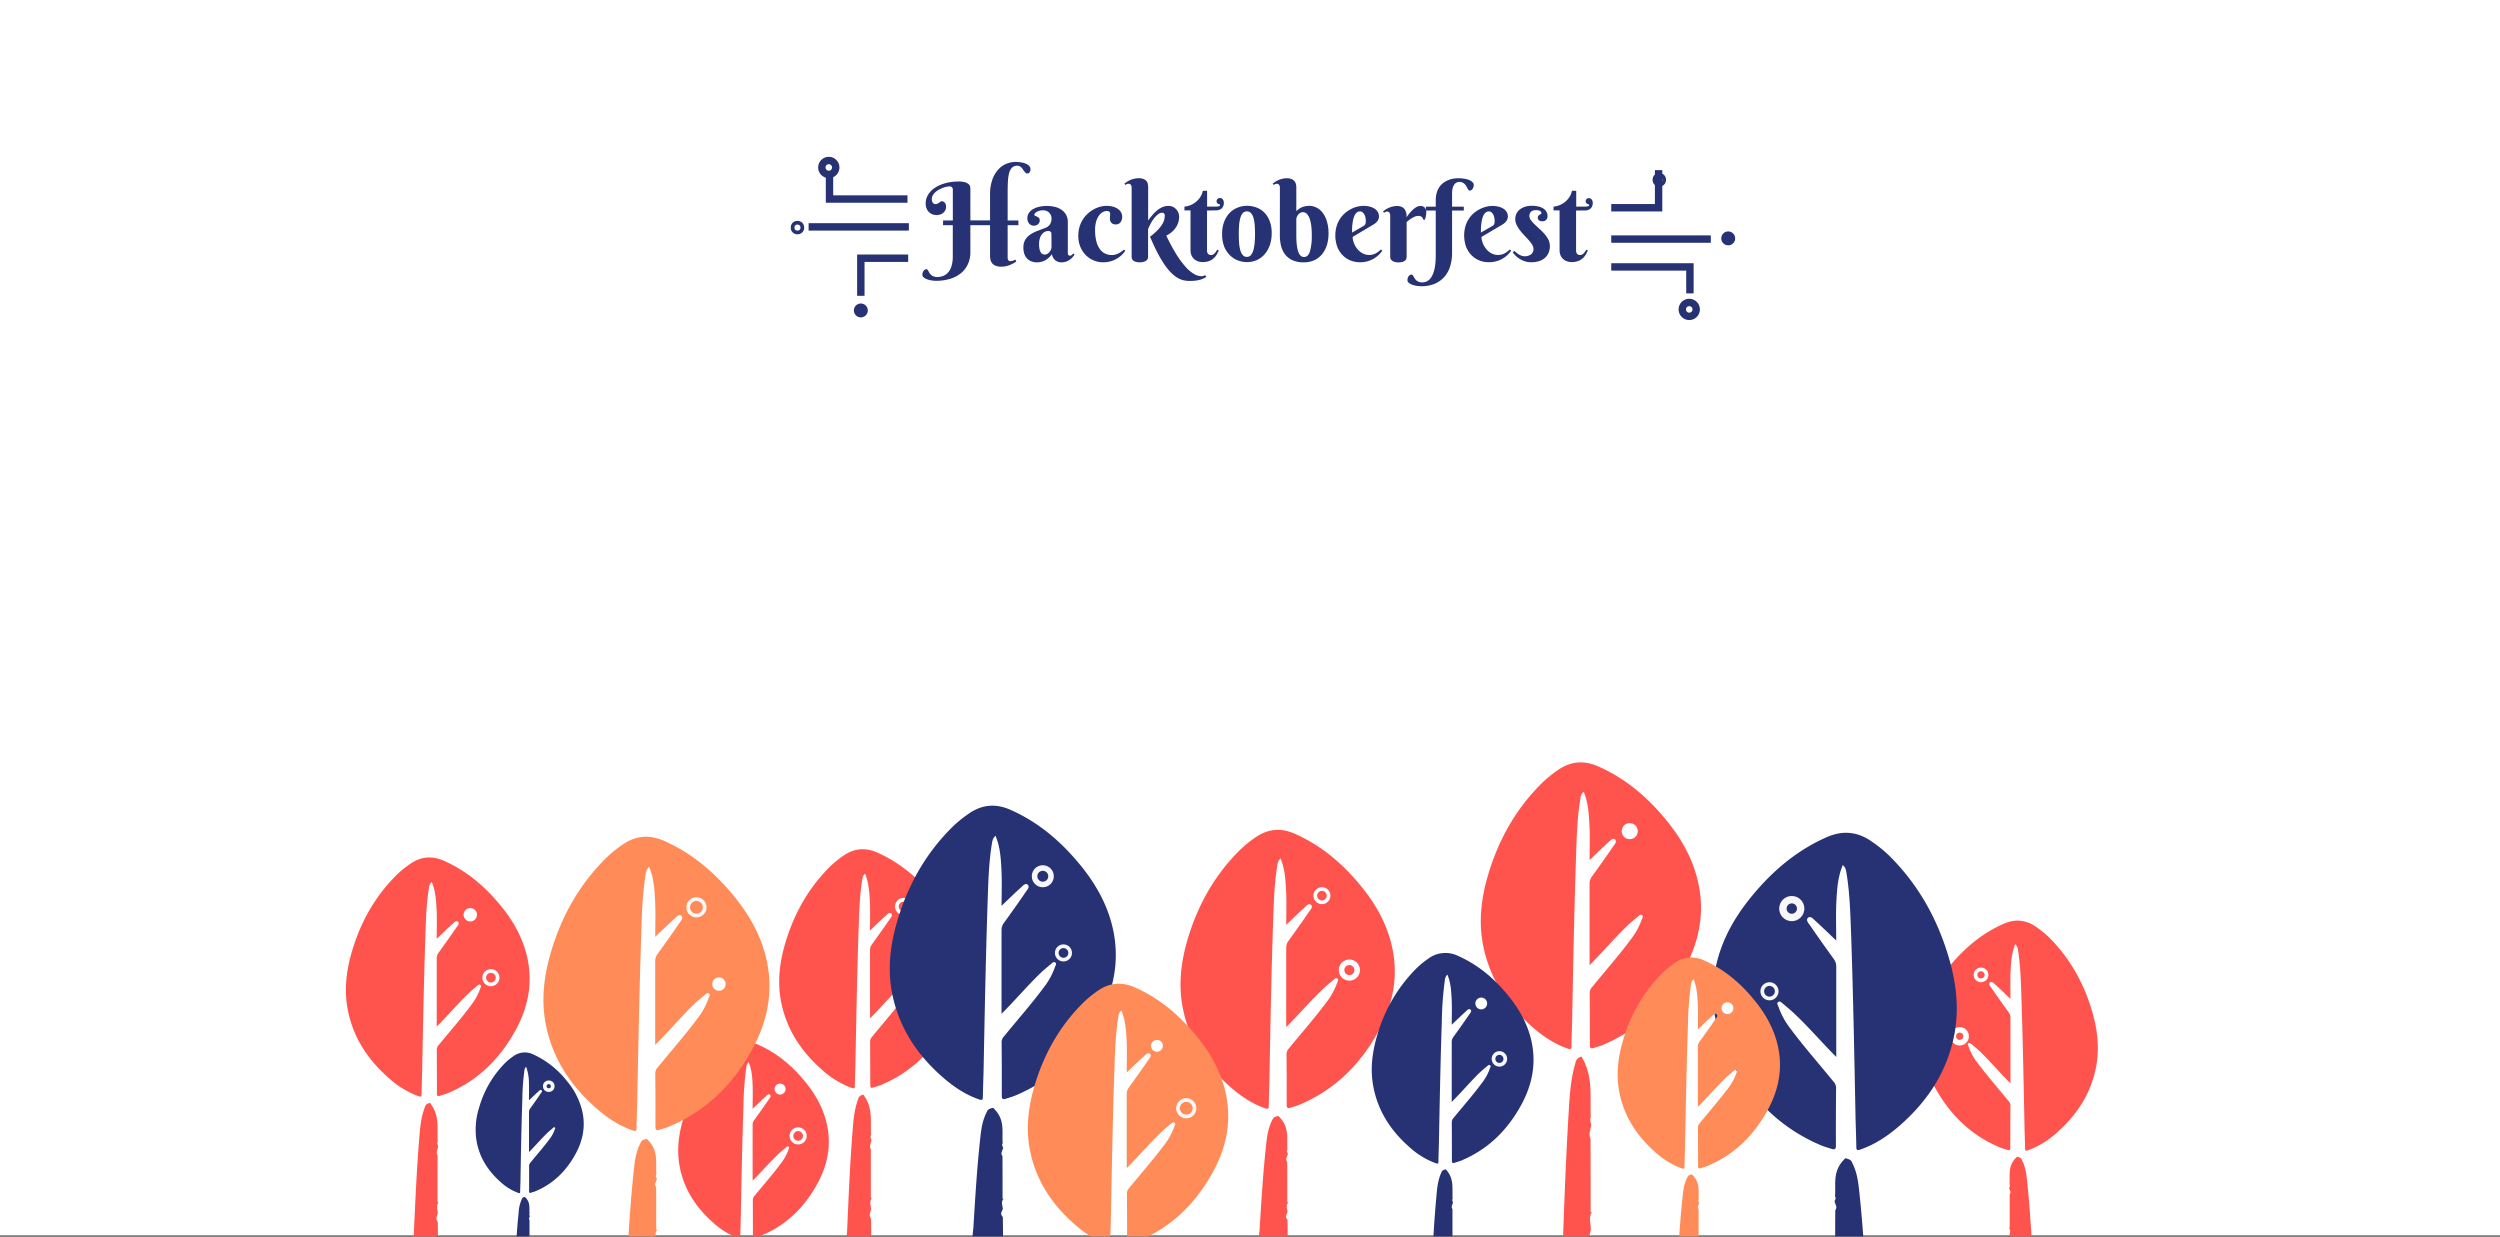 <svg id="Layer_1" data-name="Layer 1" xmlns="http://www.w3.org/2000/svg" xmlns:xlink="http://www.w3.org/1999/xlink" viewBox="0 0 1350 668"><rect x="0" y="0" width="1350" height="668" fill="#808080" stroke="none"/><defs><style>.cls-1,.cls-4,.cls-5{fill:none;}.cls-2{fill:#fff;}.cls-10,.cls-11,.cls-12,.cls-17,.cls-3{fill:#273274;}.cls-4,.cls-5{stroke:#273274;}.cls-10,.cls-11,.cls-12,.cls-13,.cls-14,.cls-16,.cls-17,.cls-4,.cls-5,.cls-8,.cls-9{stroke-miterlimit:10;}.cls-10,.cls-13,.cls-4{stroke-width:4px;}.cls-11,.cls-12,.cls-16,.cls-5,.cls-9{stroke-width:2px;}.cls-6{clip-path:url(#clip-path);}.cls-14,.cls-7,.cls-8,.cls-9{fill:#ff544e;}.cls-14,.cls-8,.cls-9{stroke:#fff;}.cls-17,.cls-8{stroke-width:3px;}.cls-10,.cls-11,.cls-13,.cls-16,.cls-17{stroke:#f7f7f7;}.cls-12{stroke:#f9f9f9;}.cls-13,.cls-15,.cls-16{fill:#ff8c58;}.cls-14{stroke-width:5px;}</style><clipPath id="clip-path"><rect class="cls-1" x="181" y="397.35" width="994" height="270.3"/></clipPath></defs><title>header hacktober</title><rect class="cls-2" width="1350" height="667"/><path class="cls-3" d="M509.27,119.06h5.26V102.62a2.9,2.9,0,0,0-.14-1,1.42,1.42,0,0,0-.4-.59,1.38,1.38,0,0,0-.62-.29,4.09,4.09,0,0,0-.79-.07,7.72,7.72,0,0,0-1.57.2,13.09,13.09,0,0,0-2,.61,16.55,16.55,0,0,0-2.09,1,10.13,10.13,0,0,0-1.88,1.34,6.74,6.74,0,0,0-1.34,1.68,4,4,0,0,0-.52,2,3.66,3.66,0,0,0,.25,1.47,2.33,2.33,0,0,0,.56.82,1.48,1.48,0,0,0,.65.35,2.55,2.55,0,0,0,.48.07,2.51,2.51,0,0,0,1.18-.25,6.8,6.8,0,0,0,.84-.52l.71-.52a1.25,1.25,0,0,1,.77-.25,2,2,0,0,1,.74.16,2.1,2.1,0,0,1,.72.51,2.89,2.89,0,0,1,.56.91,3.62,3.62,0,0,1,.23,1.37,4.17,4.17,0,0,1-.45,2,4.45,4.45,0,0,1-1.16,1.4,4.79,4.79,0,0,1-1.62.84,6.47,6.47,0,0,1-4.3-.2,5.52,5.52,0,0,1-1.89-1.31,5.65,5.65,0,0,1-1.18-2,7,7,0,0,1-.4-2.4,9.06,9.06,0,0,1,.72-3.65,10.29,10.29,0,0,1,2-3A13.4,13.4,0,0,1,505.5,101a19.43,19.43,0,0,1,3.65-1.66,24.51,24.51,0,0,1,4.1-1,27.83,27.83,0,0,1,4.28-.33,11.9,11.9,0,0,1,3.68.45,4.9,4.9,0,0,1,1.94,1.08,2.5,2.5,0,0,1,.74,1.33A7.31,7.31,0,0,1,524,102v17h10.63V105.16A23.44,23.44,0,0,1,535.87,97a16.28,16.28,0,0,1,3.21-5.47,12.06,12.06,0,0,1,4.39-3.09,13,13,0,0,1,4.82-1,19.3,19.3,0,0,1,3.13.25,10.83,10.83,0,0,1,2.6.74,5.16,5.16,0,0,1,1.78,1.23,2.49,2.49,0,0,1,.66,1.72A2.59,2.59,0,0,1,556,93a1.89,1.89,0,0,1-.53.51,1.16,1.16,0,0,1-.62.19,1.45,1.45,0,0,1-.92-.32,4.3,4.3,0,0,1-.77-.79q-.36-.48-.71-1a7,7,0,0,0-.78-1,4.12,4.12,0,0,0-1-.79,2.56,2.56,0,0,0-1.3-.32,4,4,0,0,0-2.8,1A6.15,6.15,0,0,0,545,93.16a20.92,20.92,0,0,0-.71,4.64q-.16,2.77-.16,6.35v14.91h5.81v2.54h-5.81v17.56a2.26,2.26,0,0,0,.36,1.34,1.27,1.27,0,0,0,1.11.51,3.86,3.86,0,0,0,1.5-.29q.69-.29,1.21-.55l.49,1.07q-.64.43-1.49.91a17.09,17.09,0,0,1-1.88.9,14.77,14.77,0,0,1-2.2.69,10.68,10.68,0,0,1-2.44.27,8.16,8.16,0,0,1-3.18-.52,4.63,4.63,0,0,1-1.88-1.37,4.55,4.55,0,0,1-.88-1.92,10.87,10.87,0,0,1-.22-2.17V121.6H524V136a15.38,15.38,0,0,1-1.43,6.85,13.84,13.84,0,0,1-3.91,4.87,16.94,16.94,0,0,1-5.85,2.92,26,26,0,0,1-7.21,1,15.89,15.89,0,0,1-2.83-.25,11.59,11.59,0,0,1-2.4-.68,5.38,5.38,0,0,1-1.66-1,1.76,1.76,0,0,1-.62-1.29,4,4,0,0,1,.14-1.05,3.28,3.28,0,0,1,.43-1,2.67,2.67,0,0,1,.71-.72,1.62,1.62,0,0,1,.94-.29.7.7,0,0,1,.56.32,6,6,0,0,1,.51.79q.26.48.59,1a4.51,4.51,0,0,0,.87,1,4.62,4.62,0,0,0,1.29.79,4.84,4.84,0,0,0,1.88.32,8.41,8.41,0,0,0,3.83-.81,7.11,7.11,0,0,0,2.64-2.28A10.34,10.34,0,0,0,514,143a18.51,18.51,0,0,0,.51-4.46V121.6h-5.26Z"/><path class="cls-3" d="M563.17,113.57a6.84,6.84,0,0,0-1.82.23,6.28,6.28,0,0,0-1.44.58,3.44,3.44,0,0,0-1,.77,1.27,1.27,0,0,0-.35.79.64.64,0,0,0,.45.62l1,.43a3.34,3.34,0,0,1,1,.69,1.87,1.87,0,0,1,.45,1.37,2.51,2.51,0,0,1-.25,1.11,3,3,0,0,1-1.65,1.5,3.23,3.23,0,0,1-1.17.22,3.36,3.36,0,0,1-2.61-1.1,4.17,4.17,0,0,1-1-2.92,5,5,0,0,1,.92-3,7.21,7.21,0,0,1,2.41-2.07,12.19,12.19,0,0,1,3.37-1.2,18.7,18.7,0,0,1,8.06.1,10.93,10.93,0,0,1,3.63,1.56,8.08,8.08,0,0,1,2.51,2.72,7.93,7.93,0,0,1,.94,4v16.32q0,.26,0,.58a1.79,1.79,0,0,0,.14.58,1.07,1.07,0,0,0,.35.43,1.09,1.09,0,0,0,.66.17,1.45,1.45,0,0,0,1-.39,7.61,7.61,0,0,0,.79-.79l.72.61q-.43.61-1,1.33a8.33,8.33,0,0,1-3.5,2.43,7.45,7.45,0,0,1-2.63.43,5.18,5.18,0,0,1-3.24-1.08,5.26,5.26,0,0,1-1.85-3.34,12.25,12.25,0,0,1-1.92,2.08,10.41,10.41,0,0,1-2,1.36,9,9,0,0,1-2.09.75,9.91,9.91,0,0,1-2.12.23,8.44,8.44,0,0,1-2.69-.43,6.41,6.41,0,0,1-2.33-1.37,6.73,6.73,0,0,1-1.65-2.44,9.61,9.61,0,0,1-.62-3.67,8.05,8.05,0,0,1,1-4.3,9.29,9.29,0,0,1,2.73-2.82,18.46,18.46,0,0,1,3.84-1.95q2.15-.81,4.41-1.7a4.7,4.7,0,0,0,2.44-2,5.3,5.3,0,0,0,.77-2.7,4.69,4.69,0,0,0-1.26-3.42A4.57,4.57,0,0,0,563.17,113.57Zm4.59,12.65a1.33,1.33,0,0,0-.46-1.1,1.82,1.82,0,0,0-1.18-.38,4.19,4.19,0,0,0-1.92.46,4.74,4.74,0,0,0-1.6,1.36,6.88,6.88,0,0,0-1.1,2.21,10.37,10.37,0,0,0-.4,3,13,13,0,0,0,.25,2.77,5.43,5.43,0,0,0,.66,1.75,2.4,2.4,0,0,0,1,.91,2.67,2.67,0,0,0,1.16.26,2.75,2.75,0,0,0,1.42-.39,4.23,4.23,0,0,0,1.16-1,5,5,0,0,0,.78-1.36,4.16,4.16,0,0,0,.29-1.5Z"/><path class="cls-3" d="M602.57,121.2a3.64,3.64,0,0,1-1.5-.27,2.63,2.63,0,0,1-1-.74,3,3,0,0,1-.55-1,4,4,0,0,1-.17-1.17,10.83,10.83,0,0,1,.1-1.5,5,5,0,0,0,0-1.3,1.46,1.46,0,0,0-.45-.92,2,2,0,0,0-1.33-.35,4.7,4.7,0,0,0-2.14.58,6,6,0,0,0-2.05,1.82,10.58,10.58,0,0,0-1.53,3.19,15.93,15.93,0,0,0-.61,4.69,25.18,25.18,0,0,0,.56,5.53,13.27,13.27,0,0,0,1.69,4.26,8.14,8.14,0,0,0,2.8,2.73,8.34,8.34,0,0,0,5.85.74,8.49,8.49,0,0,0,1.72-.64,11,11,0,0,0,1.55-.94q.74-.53,1.43-1.14l.72.69a19.75,19.75,0,0,1-1.7,2,13.91,13.91,0,0,1-2.51,2,14.49,14.49,0,0,1-3.44,1.56,14.84,14.84,0,0,1-4.48.62,12.9,12.9,0,0,1-4.9-1,12.66,12.66,0,0,1-4.23-2.82,13.85,13.85,0,0,1-3-4.49,15.39,15.39,0,0,1-1.11-6,16.73,16.73,0,0,1,.66-4.84,16,16,0,0,1,1.81-4,15.08,15.08,0,0,1,2.66-3.15A16.85,16.85,0,0,1,590.7,113a15.43,15.43,0,0,1,3.42-1.37,13.17,13.17,0,0,1,3.37-.46,12.66,12.66,0,0,1,3.73.49,8.38,8.38,0,0,1,2.64,1.3,5.31,5.31,0,0,1,1.57,1.86A4.87,4.87,0,0,1,606,117a5.85,5.85,0,0,1-.22,1.6,4.05,4.05,0,0,1-.64,1.33,3.06,3.06,0,0,1-1.05.9A3.14,3.14,0,0,1,602.57,121.2Z"/><path class="cls-3" d="M620,119.06q1-1.36,2.17-2.76a19.92,19.92,0,0,1,2.48-2.53,12.71,12.71,0,0,1,2.89-1.85,8,8,0,0,1,3.41-.72,5.31,5.31,0,0,1,2.74.65,6,6,0,0,1,1.78,1.56,5.77,5.77,0,0,1,1,1.89,6.42,6.42,0,0,1,.27,1.68,11.26,11.26,0,0,1-.33,2.64,9.93,9.93,0,0,1-1.13,2.72,12.07,12.07,0,0,1-2.12,2.6,14.49,14.49,0,0,1-3.35,2.3,99.52,99.52,0,0,0,5.29,9.89,49.51,49.51,0,0,0,5,6.82,19.43,19.43,0,0,0,4.58,3.94,8.39,8.39,0,0,0,4.19,1.27,2.83,2.83,0,0,0,.69-.09,5,5,0,0,0,.64-.2,6.39,6.39,0,0,0,.66-.29l.55,1q-.78.43-1.59.82a11.1,11.1,0,0,1-1.85.68,17.26,17.26,0,0,1-2.4.46,26,26,0,0,1-3.24.17,14.18,14.18,0,0,1-3.37-.4,11.5,11.5,0,0,1-3.34-1.44,18.86,18.86,0,0,1-3.39-2.77,31,31,0,0,1-3.52-4.39,63.13,63.13,0,0,1-3.71-6.33q-1.91-3.67-4-8.58a30.26,30.26,0,0,0,4.36-3.8,18.64,18.64,0,0,0,2.4-3.16,8.25,8.25,0,0,0,1-2.51,10.61,10.61,0,0,0,.2-1.88c0-.08,0-.21,0-.39a1.27,1.27,0,0,0-.19-.53,1.51,1.51,0,0,0-.46-.46,1.53,1.53,0,0,0-.85-.2,3.42,3.42,0,0,0-2.17.91A12.82,12.82,0,0,0,623.1,118a21.76,21.76,0,0,0-1.81,2.89q-.81,1.55-1.33,2.82v14.91a3.76,3.76,0,0,1-.13.9,2.08,2.08,0,0,1-.61,1,3.89,3.89,0,0,1-1.39.79,7.31,7.31,0,0,1-2.44.33,6.41,6.41,0,0,1-2.4-.36,3.36,3.36,0,0,1-1.29-.85,2.21,2.21,0,0,1-.52-1,4.53,4.53,0,0,1-.1-.84V101.32a2.69,2.69,0,0,0-.39-1.46,1.43,1.43,0,0,0-1.31-.62,2.11,2.11,0,0,0-.85.16,3.65,3.65,0,0,0-.77.48l-.58-.69a17.13,17.13,0,0,1,1.47-1.08,10.69,10.69,0,0,1,1.78-.94,13.29,13.29,0,0,1,2.07-.66,10,10,0,0,1,2.31-.26,6.82,6.82,0,0,1,2.92.51A3.75,3.75,0,0,1,619.27,98a3.58,3.58,0,0,1,.59,1.56A12.24,12.24,0,0,1,620,101Z"/><path class="cls-3" d="M651.79,113.69V135a3,3,0,0,0,.58,2.12,2.12,2.12,0,0,0,1.59.59,2.33,2.33,0,0,0,1.39-.43,5.07,5.07,0,0,0,1-1,6.13,6.13,0,0,0,.9-1.42l.9.4q-.43.92-1,2a8,8,0,0,1-4,3.61,9.57,9.57,0,0,1-3.74.64,8,8,0,0,1-2.44-.38,5.73,5.73,0,0,1-2.08-1.18,5.93,5.93,0,0,1-1.46-2,7,7,0,0,1-.55-2.92v-21.4H639.6v-2.08a8.71,8.71,0,0,0,2.25-.42,11.23,11.23,0,0,0,3-1.4,11.76,11.76,0,0,0,2.82-2.63,10,10,0,0,0,1.85-4.07h2.31v8.52h4.71q2.31,0,2.31-.78a.39.39,0,0,0-.29-.39l-.65-.26a2.12,2.12,0,0,1-.65-.45,1.31,1.31,0,0,1-.29-1,1.63,1.63,0,0,1,.51-1.27,1.87,1.87,0,0,1,1.31-.46,1.84,1.84,0,0,1,.91.22,2,2,0,0,1,.65.58,2.62,2.62,0,0,1,.39.82,3.39,3.39,0,0,1,.13.92,4.1,4.1,0,0,1-1.08,3,4.69,4.69,0,0,1-3.48,1.11Z"/><path class="cls-3" d="M659.94,126.4a18.36,18.36,0,0,1,1.1-6.63A14,14,0,0,1,664,115a11.88,11.88,0,0,1,4.26-2.86,13.78,13.78,0,0,1,5.08-1,14.79,14.79,0,0,1,5.08.88,11.61,11.61,0,0,1,4.26,2.7,13.2,13.2,0,0,1,2.93,4.61,18,18,0,0,1,1.1,6.6,19,19,0,0,1-1.1,6.7,14.9,14.9,0,0,1-2.93,4.91,12.18,12.18,0,0,1-4.26,3,12.93,12.93,0,0,1-5.08,1,13.6,13.6,0,0,1-5.08-1,12,12,0,0,1-4.26-2.87A14,14,0,0,1,661,133,18.47,18.47,0,0,1,659.94,126.4Zm17.77-.29q0-2.31-.16-4.46a20.08,20.08,0,0,0-.62-3.83,6.75,6.75,0,0,0-1.33-2.67,2.88,2.88,0,0,0-2.28-1A2.81,2.81,0,0,0,671,115.2,7.3,7.3,0,0,0,669.7,118a20.18,20.18,0,0,0-.61,3.91q-.15,2.2-.14,4.51t.14,4.52a20.49,20.49,0,0,0,.61,3.94,7.29,7.29,0,0,0,1.33,2.79,2.81,2.81,0,0,0,2.28,1.05,2.76,2.76,0,0,0,2.28-1.1,7.73,7.73,0,0,0,1.33-2.89,22.71,22.71,0,0,0,.62-4Q677.71,128.42,677.71,126.11Z"/><path class="cls-3" d="M691.14,101.32a2.69,2.69,0,0,0-.39-1.46,1.43,1.43,0,0,0-1.31-.62,2.11,2.11,0,0,0-.85.16,3.69,3.69,0,0,0-.77.48l-.58-.69a16.21,16.21,0,0,1,1.49-1.08,11.52,11.52,0,0,1,1.78-.94,12.79,12.79,0,0,1,2.05-.66,10,10,0,0,1,2.31-.26,6.14,6.14,0,0,1,2.7.51A4.14,4.14,0,0,1,699.13,98a4.07,4.07,0,0,1,.71,1.59,8,8,0,0,1,.17,1.57V114l.9-.79a8,8,0,0,1,1.39-.94,9.14,9.14,0,0,1,2-.78,10.6,10.6,0,0,1,2.76-.32,8.77,8.77,0,0,1,3.7.85,9.31,9.31,0,0,1,3.32,2.67,14.42,14.42,0,0,1,2.4,4.68,22.5,22.5,0,0,1,.92,6.88,20.33,20.33,0,0,1-.85,6,14.51,14.51,0,0,1-2.53,4.9,11.92,11.92,0,0,1-4.19,3.31,13.28,13.28,0,0,1-5.83,1.21,14.15,14.15,0,0,1-6.08-1.17,10.55,10.55,0,0,1-4-3.15,12.46,12.46,0,0,1-2.15-4.61,23.06,23.06,0,0,1-.65-5.55Zm17.22,25.48a40.39,40.39,0,0,0-.26-4.72,18.43,18.43,0,0,0-.84-3.87,7.41,7.41,0,0,0-1.47-2.63,2.85,2.85,0,0,0-2.17-1,2.82,2.82,0,0,0-1.66.48,4.58,4.58,0,0,0-1.11,1.08,4.64,4.64,0,0,0-.64,1.2,3.12,3.12,0,0,0-.2.79v8.64q0,6.3,1.05,9.16t3.1,2.86q2.17,0,3.18-2.92A30,30,0,0,0,708.35,126.8Z"/><path class="cls-3" d="M730.42,127.93a8.18,8.18,0,0,0,.27,2,11.85,11.85,0,0,0,.79,2.18,11.47,11.47,0,0,0,1.29,2.09,9.9,9.9,0,0,0,1.76,1.78,8.42,8.42,0,0,0,2.21,1.24,7.39,7.39,0,0,0,2.66.46,7.24,7.24,0,0,0,1.88-.23,7.42,7.42,0,0,0,1.62-.64,10.48,10.48,0,0,0,1.44-.94q.69-.53,1.39-1.14l.72.69a19.77,19.77,0,0,1-1.71,2,13.89,13.89,0,0,1-2.51,2A14.49,14.49,0,0,1,738.8,141a14.84,14.84,0,0,1-4.48.62,13.62,13.62,0,0,1-4.9-.91,12.17,12.17,0,0,1-4.23-2.73,13.37,13.37,0,0,1-3-4.54,18.32,18.32,0,0,1-.45-11.18,15.44,15.44,0,0,1,1.81-4,14.7,14.7,0,0,1,2.66-3.09,16.5,16.5,0,0,1,3.19-2.21,15.77,15.77,0,0,1,3.42-1.33,13.56,13.56,0,0,1,3.37-.45,13.42,13.42,0,0,1,3.73.46,8.34,8.34,0,0,1,2.64,1.24,5.16,5.16,0,0,1,1.57,1.81,4.7,4.7,0,0,1,.52,2.15,4.07,4.07,0,0,1-.78,2.44,7.2,7.2,0,0,1-2.08,1.89Zm5.81-5.86a4.54,4.54,0,0,0,.62-.45,1.61,1.61,0,0,0,.39-.52,2.83,2.83,0,0,0,.22-.75,7.32,7.32,0,0,0,.07-1.11,9.15,9.15,0,0,0-.16-1.6,6.48,6.48,0,0,0-.53-1.66,4.15,4.15,0,0,0-1-1.3,2,2,0,0,0-1.39-.52,2.67,2.67,0,0,0-1.78.62,4.83,4.83,0,0,0-1.21,1.6,10,10,0,0,0-.75,2.24,25.38,25.38,0,0,0-.42,2.53q-.15,1.27-.17,2.44t0,2Z"/><path class="cls-3" d="M759.57,117.3a23.84,23.84,0,0,1,2.34-3,15.51,15.51,0,0,1,1.13-1.13,10.83,10.83,0,0,1,1.26-1,6.62,6.62,0,0,1,1.34-.69,3.93,3.93,0,0,1,1.39-.26,3,3,0,0,1,2.31.88,3.45,3.45,0,0,1,.84,2.47,11,11,0,0,1-.16,1.89,14.12,14.12,0,0,1-.62,2.21h-.81a2.68,2.68,0,0,0-.81-1.49,2.62,2.62,0,0,0-1.85-.59,4.89,4.89,0,0,0-1.76.33,11,11,0,0,0-1.69.82,14.9,14.9,0,0,0-1.56,1.07q-.74.58-1.34,1.1v18.75a4.22,4.22,0,0,1-.12.9,2.05,2.05,0,0,1-.56,1,3.59,3.59,0,0,1-1.33.79,7.05,7.05,0,0,1-2.41.33,6.52,6.52,0,0,1-2.41-.36,3.79,3.79,0,0,1-1.34-.85,2.18,2.18,0,0,1-.58-1,4,4,0,0,1-.12-.84v-22.3a2.68,2.68,0,0,0-.39-1.46,1.43,1.43,0,0,0-1.31-.62,1.86,1.86,0,0,0-.84.17,4.52,4.52,0,0,0-.75.49l-.61-.72a16.08,16.08,0,0,1,1.49-1.08,11.52,11.52,0,0,1,1.78-.94,12.82,12.82,0,0,1,2.05-.66,10,10,0,0,1,2.31-.26,6,6,0,0,1,2.12.33,4.26,4.26,0,0,1,1.44.87,4.07,4.07,0,0,1,.88,1.2,6.63,6.63,0,0,1,.48,1.34,7.24,7.24,0,0,1,.19,1.3Q759.57,116.86,759.57,117.3Z"/><path class="cls-3" d="M788.08,98.23a3.5,3.5,0,0,0-1.53.35,3.26,3.26,0,0,0-1.26,1.11,6.18,6.18,0,0,0-.85,1.95,11.17,11.17,0,0,0-.32,2.86v7.11h6.33v2.08h-6.33v22.76a24.51,24.51,0,0,1-1,7.25,15.81,15.81,0,0,1-3.11,5.73,14.28,14.28,0,0,1-5.2,3.77,18.11,18.11,0,0,1-7.28,1.36,16,16,0,0,1-2.83-.25,11.65,11.65,0,0,1-2.4-.68,5.41,5.41,0,0,1-1.66-1,1.79,1.79,0,0,1-.62-1.31,4.06,4.06,0,0,1,.14-1.05,3.3,3.3,0,0,1,.43-1,2.49,2.49,0,0,1,.71-.71,1.73,1.73,0,0,1,1-.27.7.7,0,0,1,.56.32,6.34,6.34,0,0,1,.51.78l.59,1a4.31,4.31,0,0,0,.85,1,4.54,4.54,0,0,0,1.29.78,4.86,4.86,0,0,0,1.86.32,5.51,5.51,0,0,0,2.6-.59,5.93,5.93,0,0,0,1.93-1.63,9.68,9.68,0,0,0,1.36-2.46,18,18,0,0,0,.87-3,28.39,28.39,0,0,0,.45-3.38q.13-1.76.13-3.52V113.69h-5.31v-2.08h5.31v-3.38a14.25,14.25,0,0,1,.62-4.43,10.68,10.68,0,0,1,1.65-3.22,9.32,9.32,0,0,1,2.33-2.17,13.35,13.35,0,0,1,2.64-1.33,12.59,12.59,0,0,1,2.61-.66,16.79,16.79,0,0,1,2.22-.17,19.56,19.56,0,0,1,3.64.3,11.18,11.18,0,0,1,2.66.81,4.64,4.64,0,0,1,1.62,1.17,2.13,2.13,0,0,1,.55,1.36,3.7,3.7,0,0,1-.16,1.05,3.81,3.81,0,0,1-.45,1,2.4,2.4,0,0,1-.71.72,1.67,1.67,0,0,1-.94.27.73.73,0,0,1-.58-.35,7.58,7.58,0,0,1-.55-.87l-.64-1.13a5.61,5.61,0,0,0-.85-1.13,4.42,4.42,0,0,0-1.2-.87A3.64,3.64,0,0,0,788.08,98.23Z"/><path class="cls-3" d="M800,127.93a8.18,8.18,0,0,0,.27,2,11.85,11.85,0,0,0,.79,2.18,11.47,11.47,0,0,0,1.29,2.09,9.9,9.9,0,0,0,1.76,1.78,8.42,8.42,0,0,0,2.21,1.24,7.39,7.39,0,0,0,2.66.46,7.24,7.24,0,0,0,1.88-.23,7.42,7.42,0,0,0,1.62-.64,10.48,10.48,0,0,0,1.44-.94q.69-.53,1.39-1.14l.72.69a19.77,19.77,0,0,1-1.71,2,13.89,13.89,0,0,1-2.51,2,14.49,14.49,0,0,1-3.44,1.56,14.84,14.84,0,0,1-4.48.62,13.62,13.62,0,0,1-4.9-.91,12.17,12.17,0,0,1-4.23-2.73,13.37,13.37,0,0,1-3-4.54,18.32,18.32,0,0,1-.45-11.18,15.44,15.44,0,0,1,1.81-4,14.7,14.7,0,0,1,2.66-3.09A16.5,16.5,0,0,1,799,113a15.77,15.77,0,0,1,3.42-1.33,13.56,13.56,0,0,1,3.37-.45,13.42,13.42,0,0,1,3.73.46,8.34,8.34,0,0,1,2.64,1.24,5.16,5.16,0,0,1,1.57,1.81,4.7,4.7,0,0,1,.52,2.15,4.07,4.07,0,0,1-.78,2.44,7.2,7.2,0,0,1-2.08,1.89Zm5.81-5.86a4.54,4.54,0,0,0,.62-.45,1.61,1.61,0,0,0,.39-.52,2.83,2.83,0,0,0,.22-.75,7.32,7.32,0,0,0,.07-1.11,9.15,9.15,0,0,0-.16-1.6,6.48,6.48,0,0,0-.53-1.66,4.15,4.15,0,0,0-1-1.3,2,2,0,0,0-1.39-.52,2.67,2.67,0,0,0-1.78.62,4.83,4.83,0,0,0-1.21,1.6,10,10,0,0,0-.75,2.24,25.38,25.38,0,0,0-.42,2.53q-.15,1.27-.17,2.44t0,2Z"/><path class="cls-3" d="M829.16,113.51a4.44,4.44,0,0,0-1.26.17,2.86,2.86,0,0,0-1.05.56,2.67,2.67,0,0,0-.72,1,3.47,3.47,0,0,0-.26,1.4,3.74,3.74,0,0,0,.82,2.24,19.45,19.45,0,0,0,2.05,2.31q1.23,1.2,2.66,2.48a29.58,29.58,0,0,1,2.66,2.72,15.38,15.38,0,0,1,2.05,3,7.54,7.54,0,0,1,.82,3.47,9.15,9.15,0,0,1-.71,3.7,7.55,7.55,0,0,1-2,2.74,9,9,0,0,1-3.18,1.72,13.65,13.65,0,0,1-4.15.59,10.92,10.92,0,0,1-3.61-.56,13.05,13.05,0,0,1-2.87-1.39,12.56,12.56,0,0,1-2.15-1.75,11.68,11.68,0,0,1-1.39-1.68l1-.72a9.82,9.82,0,0,0,1,.94,9.37,9.37,0,0,0,1.29.94,7.52,7.52,0,0,0,1.52.71,5.09,5.09,0,0,0,1.65.27,5.53,5.53,0,0,0,3.41-1,3.47,3.47,0,0,0,1.33-3,4.32,4.32,0,0,0-.72-2.27,17.84,17.84,0,0,0-1.82-2.41q-1.1-1.24-2.37-2.57a34.8,34.8,0,0,1-2.37-2.74,16.22,16.22,0,0,1-1.82-2.92,7.11,7.11,0,0,1-.72-3.12,6.56,6.56,0,0,1,.74-3.18,6.71,6.71,0,0,1,2-2.25,8.79,8.79,0,0,1,2.8-1.34,11.82,11.82,0,0,1,3.25-.45,16.58,16.58,0,0,1,3.52.35,8.64,8.64,0,0,1,2.73,1.05,5.11,5.11,0,0,1,1.76,1.78,4.87,4.87,0,0,1,.62,2.48,2.77,2.77,0,0,1-.72,1.91,2.57,2.57,0,0,1-2,.81,2.91,2.91,0,0,1-1.89-.53,1.79,1.79,0,0,1-.65-1.46,1.4,1.4,0,0,1,.3-1,2.69,2.69,0,0,1,.68-.56l.68-.38a.47.47,0,0,0,.3-.42,1.44,1.44,0,0,0-.87-1.29A4.59,4.59,0,0,0,829.16,113.51Z"/><path class="cls-3" d="M851.08,113.69V135a3,3,0,0,0,.58,2.12,2.12,2.12,0,0,0,1.59.59,2.33,2.33,0,0,0,1.39-.43,5.07,5.07,0,0,0,1-1,6.13,6.13,0,0,0,.9-1.42l.9.4q-.43.92-1,2a8,8,0,0,1-4,3.61,9.57,9.57,0,0,1-3.74.64,8,8,0,0,1-2.44-.38,5.73,5.73,0,0,1-2.08-1.18,5.94,5.94,0,0,1-1.46-2,7,7,0,0,1-.55-2.92v-21.4h-3.24v-2.08a8.71,8.71,0,0,0,2.25-.42,11.23,11.23,0,0,0,3-1.4,11.76,11.76,0,0,0,2.82-2.63,10,10,0,0,0,1.85-4.07h2.31v8.52h4.71q2.31,0,2.31-.78a.39.39,0,0,0-.29-.39l-.65-.26a2.1,2.1,0,0,1-.65-.45,1.31,1.31,0,0,1-.29-1,1.63,1.63,0,0,1,.51-1.27A1.87,1.87,0,0,1,858,107a1.84,1.84,0,0,1,.91.22,2,2,0,0,1,.65.58,2.62,2.62,0,0,1,.39.82,3.39,3.39,0,0,1,.13.92,4.1,4.1,0,0,1-1.08,3,4.69,4.69,0,0,1-3.48,1.11Z"/><polyline class="cls-4" points="870.07 112.18 895.64 112.18 895.64 91.88"/><line class="cls-4" x1="870.07" y1="129.1" x2="923.84" y2="129.1"/><polyline class="cls-4" points="870.07 144.14 912.56 144.14 912.56 158.43"/><polyline class="cls-4" points="490.41 139.44 464.85 139.44 464.85 159.74"/><line class="cls-4" x1="490.79" y1="122.52" x2="436.65" y2="122.52"/><polyline class="cls-4" points="490.04 107.48 447.93 107.48 447.93 93.19"/><circle class="cls-4" cx="912.19" cy="167.08" r="3.76"/><circle class="cls-5" cx="896.02" cy="97.1" r="2.63"/><circle class="cls-3" cx="933.24" cy="128.73" r="3.76"/><circle class="cls-4" cx="447.55" cy="90.43" r="3.76"/><circle class="cls-5" cx="430.63" cy="122.9" r="2.63"/><circle class="cls-3" cx="464.85" cy="167.64" r="3.76"/><g class="cls-6"><circle class="cls-2" cx="1219.03" cy="500.27" r="3.44"/><path class="cls-7" d="M1085.65,585q0-5.41,0-10.81c0-8.17,0-16.34,0-24.51a4.89,4.89,0,0,0-1-3.07c-3.1-4.3-6.18-8.62-9.18-13-.62-.9-1.89-2.21-.9-3.09s2.14.5,3,1.24c2.62,2.37,5.15,4.85,8.1,7.65,0-5.33-.2-10.25.06-15.15s.52-9.68,2.51-14.42a5.17,5.17,0,0,1,1.53,3.59c1.27,8,1.48,16.1,1.76,24.19.79,23.43,1.23,46.87,1.69,70.3.08,4,.26,8.09.32,12.13,0,1.24.25,1.57,1.54,1.12a47.19,47.19,0,0,0,15.92-9.83c10.68-9.48,18.13-20.93,20.87-35.13,2-10.38.72-20.57-2.26-30.57-4.52-15.17-12.09-28.59-23.44-39.75a52.26,52.26,0,0,0-6.5-5.26c-5.62-4-11.47-4.54-17.78-1.75-12.09,5.35-21.76,13.73-30,23.91-6.69,8.31-11.68,17.53-13.66,28.13-2.38,12.68.25,24.59,6.32,35.75,8.07,14.84,19.46,26.26,35.25,32.88,1.28.54,2.64.88,4,1.33s1.77.2,1.76-1.27q0-11.31.07-22.62a3.8,3.8,0,0,0-1.13-2.57c-5.86-7.19-12-14.14-17.51-21.63a29.6,29.6,0,0,1-3.93-7.58c-.2-.56-.85-1.36,0-1.88.62-.4,1.2.23,1.65.6,1.66,1.38,3.33,2.76,4.88,4.26C1075.06,573.53,1080,579.38,1085.65,585Z"/><circle class="cls-8" cx="1058.23" cy="559.59" r="3.48"/><circle class="cls-9" cx="1069.74" cy="526.44" r="2.96"/><path class="cls-7" d="M1088.76,680.88l-2.95.05a6.83,6.83,0,0,0-.79-1.47q0-4.38.09-8.76a1.89,1.89,0,0,0,.69-1.16c.07-.81-.53-1.58-.74-2.38.1.27.14-.8.19-1a3.1,3.1,0,0,0-.49-3.16l.46,0q0-2.55,0-5.11c0-4.31,0-8.62,0-12.93a1.74,1.74,0,0,0,.11-2.12l0,0c.14-.21-.23-.58-.28-.79a4.44,4.44,0,0,1-.09-.76c.24-.26.27-.39.23-.42a1.22,1.22,0,0,0-.07-1.3c.42-5.09-1.16-10.06,4.07-14.94,2.39.51,2.37,1.22,2.69,1.84,2.06,4,2.41,8.09,2.84,12.16,1.28,12,2,24,2.75,36.06.13,2.07.51,4.14.49,6.2a1,1,0,0,0,0,.13C1094.92,680.9,1091.86,680.83,1088.76,680.88Z"/><circle class="cls-2" cx="1130.39" cy="624.07" r="3.26"/><path class="cls-3" d="M991.58,570.76q0-7.45,0-14.91c0-11.27,0-22.53,0-33.8a6.75,6.75,0,0,0-1.38-4.24c-4.28-5.93-8.52-11.88-12.65-17.91-.85-1.24-2.61-3-1.24-4.27s2.95.69,4.08,1.72c3.62,3.27,7.11,6.68,11.17,10.55,0-7.36-.27-14.14.08-20.89s.72-13.35,3.47-19.88c1.73,1.52,1.84,3.29,2.1,5,1.76,11.05,2,22.21,2.43,33.36,1.09,32.31,1.7,64.63,2.33,97,.11,5.58.36,11.15.44,16.73,0,1.71.34,2.17,2.13,1.55,8.35-2.87,15.45-7.78,22-13.56,14.72-13.08,25-28.86,28.78-48.45,2.77-14.32,1-28.36-3.12-42.16-6.23-20.93-16.67-39.43-32.33-54.82a72.07,72.07,0,0,0-9-7.26c-7.75-5.49-15.82-6.27-24.53-2.41-16.68,7.38-30,18.93-41.32,33-9.23,11.47-16.1,24.17-18.84,38.79-3.28,17.49.34,33.92,8.71,49.3,11.13,20.46,26.84,36.21,48.62,45.34,1.77.74,3.64,1.22,5.46,1.83,1.64.55,2.44.28,2.43-1.75q-.06-15.6.1-31.19a5.24,5.24,0,0,0-1.56-3.54c-8.08-9.92-16.58-19.5-24.15-29.84a40.82,40.82,0,0,1-5.42-10.45c-.28-.77-1.17-1.88-.06-2.59.85-.55,1.65.31,2.28.83,2.29,1.91,4.59,3.81,6.74,5.88C977,554.95,983.82,563,991.58,570.76Z"/><circle class="cls-10" cx="967.56" cy="490.63" r="4.8"/><path class="cls-3" d="M995.86,703l-4.07.07a9.41,9.41,0,0,0-1.09-2q0-6,.12-12.08a2.61,2.61,0,0,0,.95-1.61c.1-1.11-.73-2.18-1-3.28.14.38.2-1.1.27-1.37.37-1.44.59-3-.68-4.36l.63-.05q0-3.52,0-7c0-5.94,0-11.89.06-17.83a2.4,2.4,0,0,0,.15-2.92l0-.06c.19-.29-.32-.8-.39-1.08a6.12,6.12,0,0,1-.12-1c.34-.36.38-.54.31-.58a1.68,1.68,0,0,0-.1-1.79c.57-7-1.59-13.87,5.61-20.6,3.3.7,3.28,1.68,3.71,2.54,2.84,5.55,3.33,11.16,3.92,16.77,1.76,16.57,2.78,33.15,3.79,49.73.17,2.85.7,5.7.67,8.56a1.32,1.32,0,0,0,0,.18C1004.35,703,1000.14,702.92,995.86,703Z"/><circle class="cls-11" cx="955.52" cy="535.29" r="3.9"/><path class="cls-7" d="M858.36,521.2q0-6.74,0-13.47c0-10.18,0-20.36,0-30.54a6.1,6.1,0,0,1,1.25-3.83c3.87-5.35,7.7-10.74,11.43-16.18.77-1.12,2.36-2.75,1.12-3.85s-2.66.63-3.69,1.55c-3.27,3-6.42,6-10.1,9.53,0-6.65.25-12.78-.07-18.88s-.65-12.07-3.13-18c-1.56,1.37-1.66,3-1.9,4.48-1.59,10-1.85,20.07-2.19,30.14-1,29.19-1.54,58.4-2.1,87.6-.1,5-.33,10.08-.39,15.11,0,1.55-.31,2-1.92,1.4-7.55-2.59-14-7-19.83-12.25-13.3-11.81-22.59-26.08-26-43.77-2.5-12.94-.89-25.63,2.82-38.09,5.63-18.91,15.06-35.62,29.21-49.53a65.11,65.11,0,0,1,8.09-6.56c7-5,14.3-5.66,22.16-2.18,15.07,6.67,27.12,17.1,37.33,29.79,8.34,10.36,14.55,21.84,17,35,3,15.8-.31,30.64-7.87,44.54-10.06,18.49-24.25,32.72-43.92,41-1.6.67-3.29,1.1-4.94,1.65-1.48.5-2.2.25-2.2-1.58q.06-14.09-.09-28.18a4.73,4.73,0,0,1,1.41-3.2c7.3-9,15-17.62,21.82-27a36.88,36.88,0,0,0,4.9-9.44c.25-.7,1.06-1.7.05-2.34-.77-.49-1.49.28-2.06.75-2.07,1.72-4.15,3.44-6.09,5.31C871.56,506.91,865.36,514.2,858.36,521.2Z"/><circle class="cls-2" cx="880.06" cy="448.81" r="4.34"/><path class="cls-7" d="M854.49,693.57l3.68.12a20.43,20.43,0,0,1,1-3.2q0-9.57-.11-19.14a5.38,5.38,0,0,1-.86-2.54c-.09-1.76.66-3.46.93-5.2-.13.6-.18-1.74-.24-2.17-.34-2.28-.54-4.69.62-6.92l-.57-.08q0-5.58,0-11.17c0-9.42,0-18.84-.05-28.26a6.18,6.18,0,0,1-.13-4.63l0-.1c-.17-.46.29-1.27.35-1.72s.09-1.11.11-1.66c-.3-.56-.34-.85-.28-.93a4.42,4.42,0,0,1,.09-2.83c-.52-11.12,1.44-22-5.07-32.64-3,1.11-3,2.66-3.36,4-2.57,8.8-3,17.69-3.54,26.57-1.59,26.27-2.51,52.54-3.42,78.81-.16,4.52-.64,9-.61,13.56,0,.1,0,.2,0,.29C846.81,693.61,850.62,693.46,854.49,693.57Z"/><path class="cls-7" d="M406.41,637.57q0-4.6,0-9.21c0-7,0-13.91,0-20.87a4.17,4.17,0,0,1,.85-2.62c2.64-3.66,5.26-7.34,7.81-11.06.53-.77,1.61-1.88.76-2.63s-1.82.43-2.52,1.06c-2.24,2-4.39,4.13-6.9,6.51,0-4.54.17-8.73,0-12.9s-.44-8.25-2.14-12.28a4.41,4.41,0,0,0-1.3,3.06,166.84,166.84,0,0,0-1.5,20.6c-.68,20-1.05,39.91-1.44,59.87-.07,3.44-.22,6.89-.27,10.33,0,1.06-.21,1.34-1.31,1A40.19,40.19,0,0,1,384.84,660c-9.09-8.07-15.44-17.82-17.78-29.92-1.71-8.84-.61-17.52,1.93-26a77.51,77.51,0,0,1,20-33.85,44.51,44.51,0,0,1,5.53-4.48,14.4,14.4,0,0,1,15.15-1.49c10.3,4.56,18.53,11.69,25.52,20.36,5.7,7.08,9.94,14.93,11.64,24,2,10.8-.21,20.94-5.38,30.44-6.88,12.63-16.57,22.36-30,28-1.09.46-2.25.75-3.37,1.13s-1.51.17-1.5-1.08q0-9.63-.06-19.26a3.23,3.23,0,0,1,1-2.19c5-6.12,10.24-12,14.91-18.43a25.21,25.21,0,0,0,3.35-6.46c.17-.48.73-1.16,0-1.6-.53-.34-1,.19-1.41.51-1.41,1.18-2.84,2.35-4.16,3.63C415.44,627.81,411.2,632.79,406.41,637.57Z"/><circle class="cls-2" cx="421.25" cy="588.09" r="2.97"/><path class="cls-3" d="M285.66,622.12q0-3.31,0-6.62c0-5,0-10,0-15a3,3,0,0,1,.61-1.88c1.9-2.63,3.78-5.27,5.62-8,.38-.55,1.16-1.35.55-1.89s-1.31.31-1.81.76c-1.61,1.45-3.15,3-5,4.68,0-3.27.12-6.28,0-9.27a25.44,25.44,0,0,0-1.54-8.83,3.17,3.17,0,0,0-.93,2.2,119.94,119.94,0,0,0-1.08,14.81c-.49,14.34-.76,28.69-1,43,0,2.48-.16,5-.19,7.43,0,.76-.15,1-.94.69a28.89,28.89,0,0,1-9.74-6c-6.54-5.8-11.1-12.81-12.78-21.51A38.93,38.93,0,0,1,258.76,598a55.71,55.71,0,0,1,14.35-24.34,32,32,0,0,1,4-3.22A10.35,10.35,0,0,1,288,569.4,49,49,0,0,1,306.32,584a38.72,38.72,0,0,1,8.36,17.22c1.45,7.77-.15,15.06-3.87,21.88-4.94,9.08-11.91,16.08-21.58,20.13-.78.33-1.62.54-2.43.81s-1.08.12-1.08-.78q0-6.92,0-13.85a2.33,2.33,0,0,1,.69-1.57c3.59-4.4,7.36-8.66,10.72-13.24a18.12,18.12,0,0,0,2.41-4.64c.12-.34.52-.83,0-1.15s-.73.14-1,.37c-1,.85-2,1.69-3,2.61C292.15,615.1,289.11,618.68,285.66,622.12Z"/><circle class="cls-12" cx="296.33" cy="586.55" r="2.13"/><path class="cls-3" d="M283.76,680.82l1.81,0a4.18,4.18,0,0,1,.48-.9q0-2.68-.05-5.36a1.16,1.16,0,0,1-.42-.71c0-.49.32-1,.45-1.46-.06.17-.09-.49-.12-.61a1.9,1.9,0,0,1,.3-1.94l-.28,0q0-1.56,0-3.13c0-2.64,0-5.28,0-7.92a1.06,1.06,0,0,1-.07-1.3v0c-.08-.13.14-.35.17-.48a2.72,2.72,0,0,0,.05-.47c-.15-.16-.17-.24-.14-.26a.75.75,0,0,1,0-.79c-.25-3.11.71-6.16-2.49-9.14-1.47.31-1.45.75-1.65,1.13a20.14,20.14,0,0,0-1.74,7.44c-.78,7.36-1.23,14.72-1.68,22.08-.08,1.27-.31,2.53-.3,3.8a.59.59,0,0,1,0,.08C280,680.83,281.86,680.79,283.76,680.82Z"/><path class="cls-7" d="M694.55,554.65q0-6.55,0-13.11c0-9.9,0-19.81,0-29.71a5.93,5.93,0,0,1,1.21-3.72c3.76-5.21,7.49-10.44,11.12-15.75.75-1.09,2.29-2.68,1.09-3.75s-2.59.61-3.59,1.51c-3.18,2.87-6.25,5.88-9.82,9.27,0-6.47.24-12.43-.07-18.37s-.63-11.74-3-17.48c-1.52,1.34-1.62,2.89-1.85,4.35-1.54,9.71-1.8,19.52-2.13,29.33-1,28.4-1.5,56.81-2,85.22-.09,4.9-.32,9.8-.38,14.71,0,1.51-.3,1.9-1.87,1.36-7.34-2.52-13.58-6.84-19.3-11.92-12.94-11.49-22-25.37-25.3-42.59-2.43-12.59-.87-24.93,2.74-37.06,5.48-18.39,14.65-34.66,28.42-48.19a63.35,63.35,0,0,1,7.87-6.38c6.81-4.83,13.91-5.51,21.56-2.12,14.66,6.49,26.38,16.64,36.32,29,8.12,10.08,14.15,21.25,16.56,34.09,2.88,15.38-.3,29.81-7.66,43.33-9.79,18-23.59,31.83-42.73,39.86-1.55.65-3.2,1.07-4.8,1.61-1.44.49-2.14.24-2.14-1.54q.06-13.71-.09-27.42a4.6,4.6,0,0,1,1.37-3.11c7.1-8.72,14.57-17.14,21.22-26.23a35.88,35.88,0,0,0,4.77-9.19c.24-.68,1-1.65.05-2.28-.75-.48-1.45.27-2,.73-2,1.68-4,3.35-5.92,5.16C707.4,540.74,701.37,547.83,694.55,554.65Z"/><circle class="cls-8" cx="728.66" cy="523.84" r="4.22"/><circle class="cls-9" cx="713.84" cy="483.66" r="3.59"/><path class="cls-7" d="M690.78,670.88l3.58.06a8.28,8.28,0,0,1,1-1.78q0-5.31-.11-10.62a2.29,2.29,0,0,1-.83-1.41c-.09-1,.64-1.92.9-2.89-.13.33-.17-1-.24-1.2a3.76,3.76,0,0,1,.6-3.84l-.56,0q0-3.1,0-6.19c0-5.22,0-10.45-.05-15.67a2.11,2.11,0,0,1-.13-2.57l0-.05c-.16-.25.28-.7.34-1a5.38,5.38,0,0,0,.11-.92c-.3-.31-.33-.47-.27-.51a1.48,1.48,0,0,1,.08-1.57c-.5-6.17,1.4-12.19-4.93-18.11-2.9.62-2.88,1.48-3.26,2.23-2.5,4.88-2.92,9.81-3.45,14.74-1.55,14.57-2.44,29.14-3.33,43.72-.15,2.51-.62,5-.59,7.52a1.16,1.16,0,0,1,0,.16C683.32,670.9,687,670.82,690.78,670.88Z"/><path class="cls-3" d="M783.93,595.06q0-4.95,0-9.89c0-7.48,0-15,0-22.43a4.48,4.48,0,0,1,.92-2.81c2.84-3.93,5.66-7.89,8.4-11.89.56-.83,1.73-2,.82-2.83s-2,.46-2.71,1.14c-2.4,2.17-4.72,4.44-7.42,7,0-4.88.18-9.38-.05-13.87s-.48-8.86-2.3-13.2a4.73,4.73,0,0,0-1.4,3.29,179.3,179.3,0,0,0-1.61,22.14c-.73,21.44-1.13,42.89-1.54,64.34-.07,3.7-.24,7.4-.29,11.1,0,1.14-.22,1.44-1.41,1a43.19,43.19,0,0,1-14.57-9C751,610.5,744.16,600,741.64,587c-1.84-9.5-.66-18.82,2.07-28a83.29,83.29,0,0,1,21.46-36.38,47.83,47.83,0,0,1,5.94-4.82,15.47,15.47,0,0,1,16.28-1.6c11.07,4.9,19.92,12.56,27.42,21.88,6.13,7.61,10.69,16,12.5,25.74,2.18,11.61-.23,22.51-5.78,32.72-7.39,13.58-17.81,24-32.26,30.09-1.17.49-2.42.81-3.63,1.22s-1.62.18-1.61-1.16q0-10.35-.07-20.7a3.48,3.48,0,0,1,1-2.35c5.36-6.58,11-12.94,16-19.8a27.09,27.09,0,0,0,3.6-6.94c.18-.51.78-1.25,0-1.72-.57-.36-1.1.21-1.51.55-1.52,1.27-3,2.53-4.47,3.9C793.63,584.56,789.08,589.91,783.93,595.06Z"/><circle class="cls-11" cx="809.68" cy="571.8" r="3.19"/><circle class="cls-2" cx="799.87" cy="541.88" r="3.19"/><path class="cls-3" d="M781.09,690.83l2.7.06a7.65,7.65,0,0,1,.72-1.55q0-4.63-.08-9.26a2.08,2.08,0,0,1-.63-1.23,8.94,8.94,0,0,1,.68-2.52c-.1.29-.13-.84-.18-1a3.69,3.69,0,0,1,.45-3.35l-.42,0q0-2.7,0-5.4c0-4.56,0-9.12,0-13.67a2.07,2.07,0,0,1-.1-2.24l0,0c-.12-.22.21-.61.26-.83a5.4,5.4,0,0,0,.08-.8c-.22-.27-.25-.41-.21-.45a1.46,1.46,0,0,1,.06-1.37c-.38-5.38,1.06-10.64-3.72-15.8-2.19.54-2.17,1.29-2.46,1.95-1.89,4.26-2.21,8.56-2.6,12.86-1.17,12.71-1.85,25.42-2.51,38.14-.11,2.19-.47,4.37-.45,6.56a1.17,1.17,0,0,1,0,.14C775.45,690.85,778.24,690.77,781.09,690.83Z"/><path class="cls-7" d="M235.84,554.36q0-5.62,0-11.24c0-8.49,0-17,0-25.47a5.09,5.09,0,0,1,1-3.19c3.23-4.47,6.42-9,9.54-13.5.64-.94,2-2.3.93-3.22s-2.22.52-3.08,1.29c-2.73,2.46-5.36,5-8.42,7.95,0-5.54.21-10.66-.06-15.75s-.54-10.07-2.61-15c-1.3,1.15-1.39,2.48-1.59,3.73-1.32,8.33-1.54,16.74-1.83,25.15-.83,24.35-1.28,48.72-1.75,73.08-.08,4.2-.27,8.41-.33,12.61,0,1.29-.26,1.63-1.6,1.17a49.06,49.06,0,0,1-16.55-10.22c-11.1-9.86-18.84-21.76-21.7-36.52-2.09-10.79-.74-21.38,2.35-31.78,4.7-15.77,12.56-29.72,24.37-41.32a54.32,54.32,0,0,1,6.75-5.47c5.84-4.14,11.93-4.72,18.49-1.82,12.57,5.56,22.62,14.27,31.15,24.86,7,8.64,12.14,18.22,14.2,29.24,2.47,13.18-.26,25.56-6.57,37.16-8.39,15.42-20.23,27.3-36.64,34.18-1.33.56-2.75.92-4.12,1.38s-1.84.21-1.83-1.32q0-11.76-.08-23.51a4,4,0,0,1,1.18-2.67c6.09-7.48,12.5-14.7,18.2-22.49a30.77,30.77,0,0,0,4.09-7.88c.21-.58.89-1.41,0-2-.64-.41-1.24.23-1.72.63-1.72,1.44-3.46,2.87-5.08,4.43C246.86,542.44,241.69,548.52,235.84,554.36Z"/><circle class="cls-9" cx="265.09" cy="527.95" r="3.62"/><circle class="cls-2" cx="253.95" cy="493.97" r="3.62"/><path class="cls-7" d="M232.61,674l3.07.07a10.89,10.89,0,0,1,.82-2q0-6.1-.09-12.21a2.93,2.93,0,0,1-.72-1.62c-.08-1.13.55-2.21.77-3.32-.11.38-.15-1.11-.2-1.38a5.53,5.53,0,0,1,.51-4.41l-.48-.05q0-3.56,0-7.12c0-6,0-12,0-18a3.09,3.09,0,0,1-.11-3l0-.06c-.14-.29.24-.81.29-1.1a8.22,8.22,0,0,0,.09-1.06c-.25-.36-.28-.54-.24-.59a2.2,2.2,0,0,1,.07-1.81c-.43-7.09,1.2-14-4.23-20.82-2.49.71-2.47,1.7-2.8,2.56-2.14,5.61-2.51,11.28-3,16.95-1.33,16.75-2.1,33.51-2.85,50.26-.13,2.88-.53,5.77-.51,8.65a1.78,1.78,0,0,1,0,.19C226.21,674,229.39,673.91,232.61,674Z"/><circle class="cls-2" cx="640.32" cy="602" r="3.95"/><circle class="cls-13" cx="628.18" cy="564.95" r="3.95"/><path class="cls-7" d="M469.81,549.91q0-5.62,0-11.24c0-8.49,0-17,0-25.47a5.09,5.09,0,0,1,1-3.19c3.23-4.47,6.42-9,9.54-13.5.64-.94,2-2.3.93-3.22s-2.22.52-3.08,1.29c-2.73,2.46-5.36,5-8.42,7.95,0-5.54.21-10.66-.06-15.75s-.54-10.07-2.61-15c-1.3,1.15-1.39,2.48-1.59,3.73-1.32,8.33-1.54,16.74-1.83,25.15-.83,24.35-1.28,48.72-1.75,73.08-.08,4.2-.27,8.41-.33,12.61,0,1.29-.26,1.63-1.6,1.17a49.06,49.06,0,0,1-16.55-10.22c-11.1-9.86-18.84-21.76-21.7-36.52C419.7,530,421,519.41,424.14,509c4.7-15.77,12.56-29.72,24.37-41.32a54.32,54.32,0,0,1,6.75-5.47c5.84-4.14,11.93-4.72,18.49-1.82,12.57,5.56,22.62,14.27,31.15,24.86,7,8.64,12.14,18.22,14.2,29.24,2.47,13.18-.26,25.56-6.57,37.16-8.39,15.42-20.23,27.3-36.64,34.18-1.33.56-2.75.92-4.12,1.38s-1.84.21-1.83-1.32q0-11.76-.08-23.51a4,4,0,0,1,1.18-2.67c6.09-7.48,12.5-14.7,18.2-22.49a30.77,30.77,0,0,0,4.09-7.88c.21-.58.89-1.41,0-2-.64-.41-1.24.23-1.72.63-1.72,1.44-3.46,2.87-5.08,4.43C480.83,538,475.66,544.06,469.81,549.91Z"/><circle class="cls-14" cx="499.06" cy="523.49" r="3.62"/><circle class="cls-9" cx="487.92" cy="489.51" r="3.62"/><path class="cls-7" d="M466.58,672.79l3.07.08a11.63,11.63,0,0,1,.82-2.13q0-6.36-.09-12.71a3.11,3.11,0,0,1-.72-1.69c-.08-1.17.55-2.3.77-3.46-.11.4-.15-1.16-.2-1.44a6,6,0,0,1,.51-4.59l-.48-.05q0-3.71,0-7.42c0-6.26,0-12.51,0-18.77a3.34,3.34,0,0,1-.11-3.07l0-.06c-.14-.3.24-.84.29-1.14a8.91,8.91,0,0,0,.09-1.1c-.25-.37-.28-.56-.24-.62a2.38,2.38,0,0,1,.07-1.88c-.43-7.38,1.2-14.6-4.23-21.68-2.49.74-2.47,1.77-2.8,2.67-2.14,5.84-2.51,11.75-3,17.65-1.33,17.45-2.1,34.9-2.85,52.35-.13,3-.53,6-.51,9a1.93,1.93,0,0,1,0,.19C460.18,672.82,463.36,672.72,466.58,672.79Z"/><path class="cls-15" d="M916.84,597.75q0-5,0-9.93c0-7.5,0-15,0-22.5a4.49,4.49,0,0,1,.92-2.82c2.85-3.95,5.68-7.91,8.43-11.93.57-.83,1.74-2,.82-2.84s-2,.46-2.72,1.14c-2.41,2.18-4.73,4.45-7.44,7,0-4.9.18-9.42-.05-13.91s-.48-8.89-2.31-13.24a4.75,4.75,0,0,0-1.4,3.3,179.89,179.89,0,0,0-1.62,22.21c-.73,21.51-1.13,43-1.55,64.56-.07,3.71-.24,7.43-.29,11.14,0,1.14-.23,1.44-1.42,1a43.34,43.34,0,0,1-14.62-9c-9.8-8.71-16.65-19.22-19.17-32.26-1.84-9.53-.66-18.89,2.08-28.07A83.57,83.57,0,0,1,898,525.13a48,48,0,0,1,6-4.83,15.52,15.52,0,0,1,16.33-1.61c11.11,4.92,20,12.6,27.51,22,6.15,7.64,10.72,16.09,12.55,25.83,2.18,11.65-.23,22.58-5.8,32.83-7.41,13.62-17.87,24.11-32.37,30.19-1.18.49-2.43.81-3.64,1.22s-1.62.18-1.62-1.16q0-10.38-.07-20.77a3.49,3.49,0,0,1,1-2.36c5.38-6.6,11-13,16.08-19.87a27.18,27.18,0,0,0,3.61-7c.18-.51.78-1.25,0-1.73-.57-.36-1.1.21-1.52.55-1.52,1.27-3.06,2.54-4.49,3.91C926.57,587.22,922,592.59,916.84,597.75Z"/><circle class="cls-15" cx="942.67" cy="574.42" r="3.2"/><path class="cls-15" d="M914,685.8l2.71,0a6.27,6.27,0,0,1,.72-1.35q0-4-.08-8a1.74,1.74,0,0,1-.63-1.07c-.07-.74.49-1.45.68-2.19-.1.25-.13-.73-.18-.91a2.85,2.85,0,0,1,.45-2.91l-.42,0q0-2.35,0-4.69c0-4,0-7.91,0-11.87a1.6,1.6,0,0,1-.1-1.94l0,0c-.12-.19.21-.53.26-.72a4.08,4.08,0,0,0,.08-.7c-.22-.24-.25-.36-.21-.39a1.12,1.12,0,0,1,.06-1.19c-.38-4.67,1.06-9.24-3.74-13.72-2.2.47-2.18,1.12-2.47,1.69-1.89,3.7-2.21,7.43-2.61,11.17-1.17,11-1.85,22.08-2.52,33.12-.12,1.9-.47,3.8-.45,5.7a.88.88,0,0,1,0,.12C908.33,685.81,911.13,685.75,914,685.8Z"/><path class="cls-15" d="M353.81,564.25q0-6.91,0-13.83c0-10.45,0-20.89,0-31.34a6.26,6.26,0,0,1,1.28-3.93c4-5.5,7.9-11,11.73-16.61.79-1.15,2.42-2.82,1.15-4s-2.73.64-3.78,1.59c-3.36,3-6.59,6.2-10.36,9.78,0-6.82.25-13.11-.07-19.38s-.66-12.38-3.21-18.44c-1.6,1.41-1.71,3.05-2,4.59-1.63,10.25-1.9,20.6-2.25,30.94-1,30-1.58,59.94-2.16,89.91-.1,5.17-.34,10.34-.4,15.51,0,1.59-.31,2-2,1.44-7.75-2.66-14.32-7.22-20.36-12.58-13.65-12.13-23.18-26.77-26.69-44.93-2.57-13.28-.92-26.3,2.89-39.09,5.78-19.4,15.46-36.57,30-50.84a66.83,66.83,0,0,1,8.31-6.73c7.18-5.09,14.67-5.81,22.74-2.24,15.47,6.85,27.83,17.55,38.32,30.58,8.56,10.63,14.93,22.41,17.47,36,3,16.22-.32,31.45-8.08,45.72-10.32,19-24.89,33.58-45.08,42-1.64.69-3.38,1.13-5.07,1.7-1.52.51-2.26.26-2.25-1.62q.06-14.46-.09-28.93a4.86,4.86,0,0,1,1.45-3.29c7.49-9.2,15.38-18.08,22.39-27.67a37.85,37.85,0,0,0,5-9.69c.26-.72,1.09-1.74.05-2.4-.79-.51-1.53.29-2.11.77-2.12,1.77-4.26,3.53-6.25,5.45C367.36,549.59,361,557.07,353.81,564.25Z"/><circle class="cls-16" cx="376.08" cy="489.95" r="4.45"/><path class="cls-15" d="M349.84,686.88l3.77.07a8.73,8.73,0,0,1,1-1.87q0-5.6-.11-11.2a2.42,2.42,0,0,1-.88-1.49c-.09-1,.68-2,.95-3-.13.35-.18-1-.25-1.27-.35-1.34-.55-2.74.63-4l-.59,0q0-3.27,0-6.53c0-5.51,0-11-.05-16.53a2.22,2.22,0,0,1-.14-2.71l0-.06c-.17-.27.3-.74.36-1a5.68,5.68,0,0,0,.11-1c-.31-.33-.35-.5-.29-.54a1.56,1.56,0,0,1,.09-1.66c-.53-6.51,1.48-12.86-5.2-19.1-3.06.65-3,1.56-3.44,2.35-2.64,5.15-3.08,10.35-3.64,15.55-1.64,15.37-2.58,30.75-3.51,46.12-.16,2.65-.65,5.29-.62,7.93a1.22,1.22,0,0,1,0,.17C342,686.9,345.87,686.81,349.84,686.88Z"/><circle class="cls-2" cx="388.23" cy="531.4" r="3.62"/><circle class="cls-9" cx="431" cy="613.39" r="3.62"/><path class="cls-3" d="M540.83,547.47q0-6.91,0-13.83c0-10.45,0-20.89,0-31.34a6.26,6.26,0,0,1,1.28-3.93c4-5.5,7.9-11,11.73-16.61.79-1.15,2.42-2.82,1.15-4s-2.73.64-3.78,1.59c-3.36,3-6.59,6.2-10.36,9.78,0-6.82.25-13.11-.07-19.38s-.66-12.38-3.21-18.44c-1.6,1.41-1.71,3.05-2,4.59-1.63,10.25-1.9,20.6-2.25,30.94-1,30-1.58,59.94-2.16,89.91-.1,5.17-.34,10.34-.4,15.51,0,1.59-.31,2-2,1.44-7.75-2.66-14.32-7.22-20.36-12.58-13.65-12.13-23.18-26.77-26.69-44.93-2.57-13.28-.92-26.3,2.89-39.09,5.78-19.4,15.46-36.57,30-50.84a66.83,66.83,0,0,1,8.31-6.73c7.18-5.09,14.67-5.81,22.74-2.24,15.47,6.85,27.83,17.55,38.32,30.58,8.56,10.63,14.93,22.41,17.47,36,3,16.22-.32,31.45-8.08,45.72-10.32,19-24.89,33.58-45.08,42-1.64.69-3.38,1.13-5.07,1.7-1.52.51-2.26.26-2.25-1.62q.06-14.46-.09-28.93a4.86,4.86,0,0,1,1.45-3.29c7.49-9.2,15.38-18.08,22.39-27.67a37.85,37.85,0,0,0,5-9.69c.26-.72,1.09-1.74.05-2.4-.79-.51-1.53.29-2.11.77-2.12,1.77-4.26,3.53-6.25,5.45C554.39,532.81,548,540.28,540.83,547.47Z"/><circle class="cls-17" cx="563.11" cy="473.17" r="4.45"/><path class="cls-3" d="M536.86,670.1l3.77.07a8.73,8.73,0,0,1,1-1.87q0-5.6-.11-11.2a2.42,2.42,0,0,1-.88-1.49c-.09-1,.68-2,.95-3-.13.35-.18-1-.25-1.27-.35-1.34-.55-2.74.63-4l-.59,0q0-3.27,0-6.53c0-5.51,0-11-.05-16.53a2.22,2.22,0,0,1-.14-2.71l0-.06c-.17-.27.3-.74.36-1a5.68,5.68,0,0,0,.11-1c-.31-.33-.35-.5-.29-.54a1.56,1.56,0,0,1,.09-1.66c-.53-6.51,1.48-12.86-5.2-19.1-3.06.65-3,1.56-3.44,2.35-2.64,5.15-3.08,10.35-3.64,15.55-1.64,15.37-2.58,30.75-3.51,46.12-.16,2.65-.65,5.29-.62,7.93a1.22,1.22,0,0,1,0,.17C529,670.12,532.89,670,536.86,670.1Z"/><circle class="cls-11" cx="574.27" cy="514.58" r="3.62"/><path class="cls-15" d="M608.43,630.8q0-6.13,0-12.25c0-9.26,0-18.52,0-27.78a5.55,5.55,0,0,1,1.14-3.48c3.52-4.87,7-9.77,10.4-14.72.7-1,2.15-2.5,1-3.51s-2.42.57-3.35,1.41c-3,2.69-5.84,5.49-9.18,8.67,0-6,.22-11.62-.06-17.17s-.59-11-2.85-16.34c-1.42,1.25-1.51,2.71-1.73,4.07-1.44,9.08-1.68,18.25-2,27.42-.9,26.56-1.4,53.12-1.91,79.69-.09,4.58-.3,9.17-.36,13.75,0,1.41-.28,1.78-1.75,1.27-6.87-2.36-12.69-6.4-18-11.15-12.1-10.75-20.55-23.72-23.66-39.82-2.27-11.77-.81-23.31,2.56-34.65,5.12-17.2,13.7-32.41,26.57-45.05a59.23,59.23,0,0,1,7.36-6c6.37-4.52,13-5.15,20.16-2,13.71,6.07,24.67,15.56,34,27.1,7.59,9.42,13.23,19.86,15.49,31.88,2.69,14.38-.28,27.87-7.16,40.52-9.15,16.82-22.06,29.76-40,37.27-1.45.61-3,1-4.49,1.51s-2,.23-2-1.44q.05-12.82-.08-25.64a4.3,4.3,0,0,1,1.29-2.91c6.64-8.15,13.63-16,19.84-24.52a33.55,33.55,0,0,0,4.46-8.59c.23-.64,1-1.54,0-2.13-.7-.45-1.36.26-1.87.68-1.88,1.57-3.78,3.13-5.54,4.83C620.45,617.8,614.81,624.43,608.43,630.8Z"/><circle class="cls-2" cx="932.83" cy="544.4" r="3.2"/><circle class="cls-2" cx="624.75" cy="564.74" r="3.2"/><circle class="cls-16" cx="640.57" cy="598.45" r="4.45"/></g></svg>